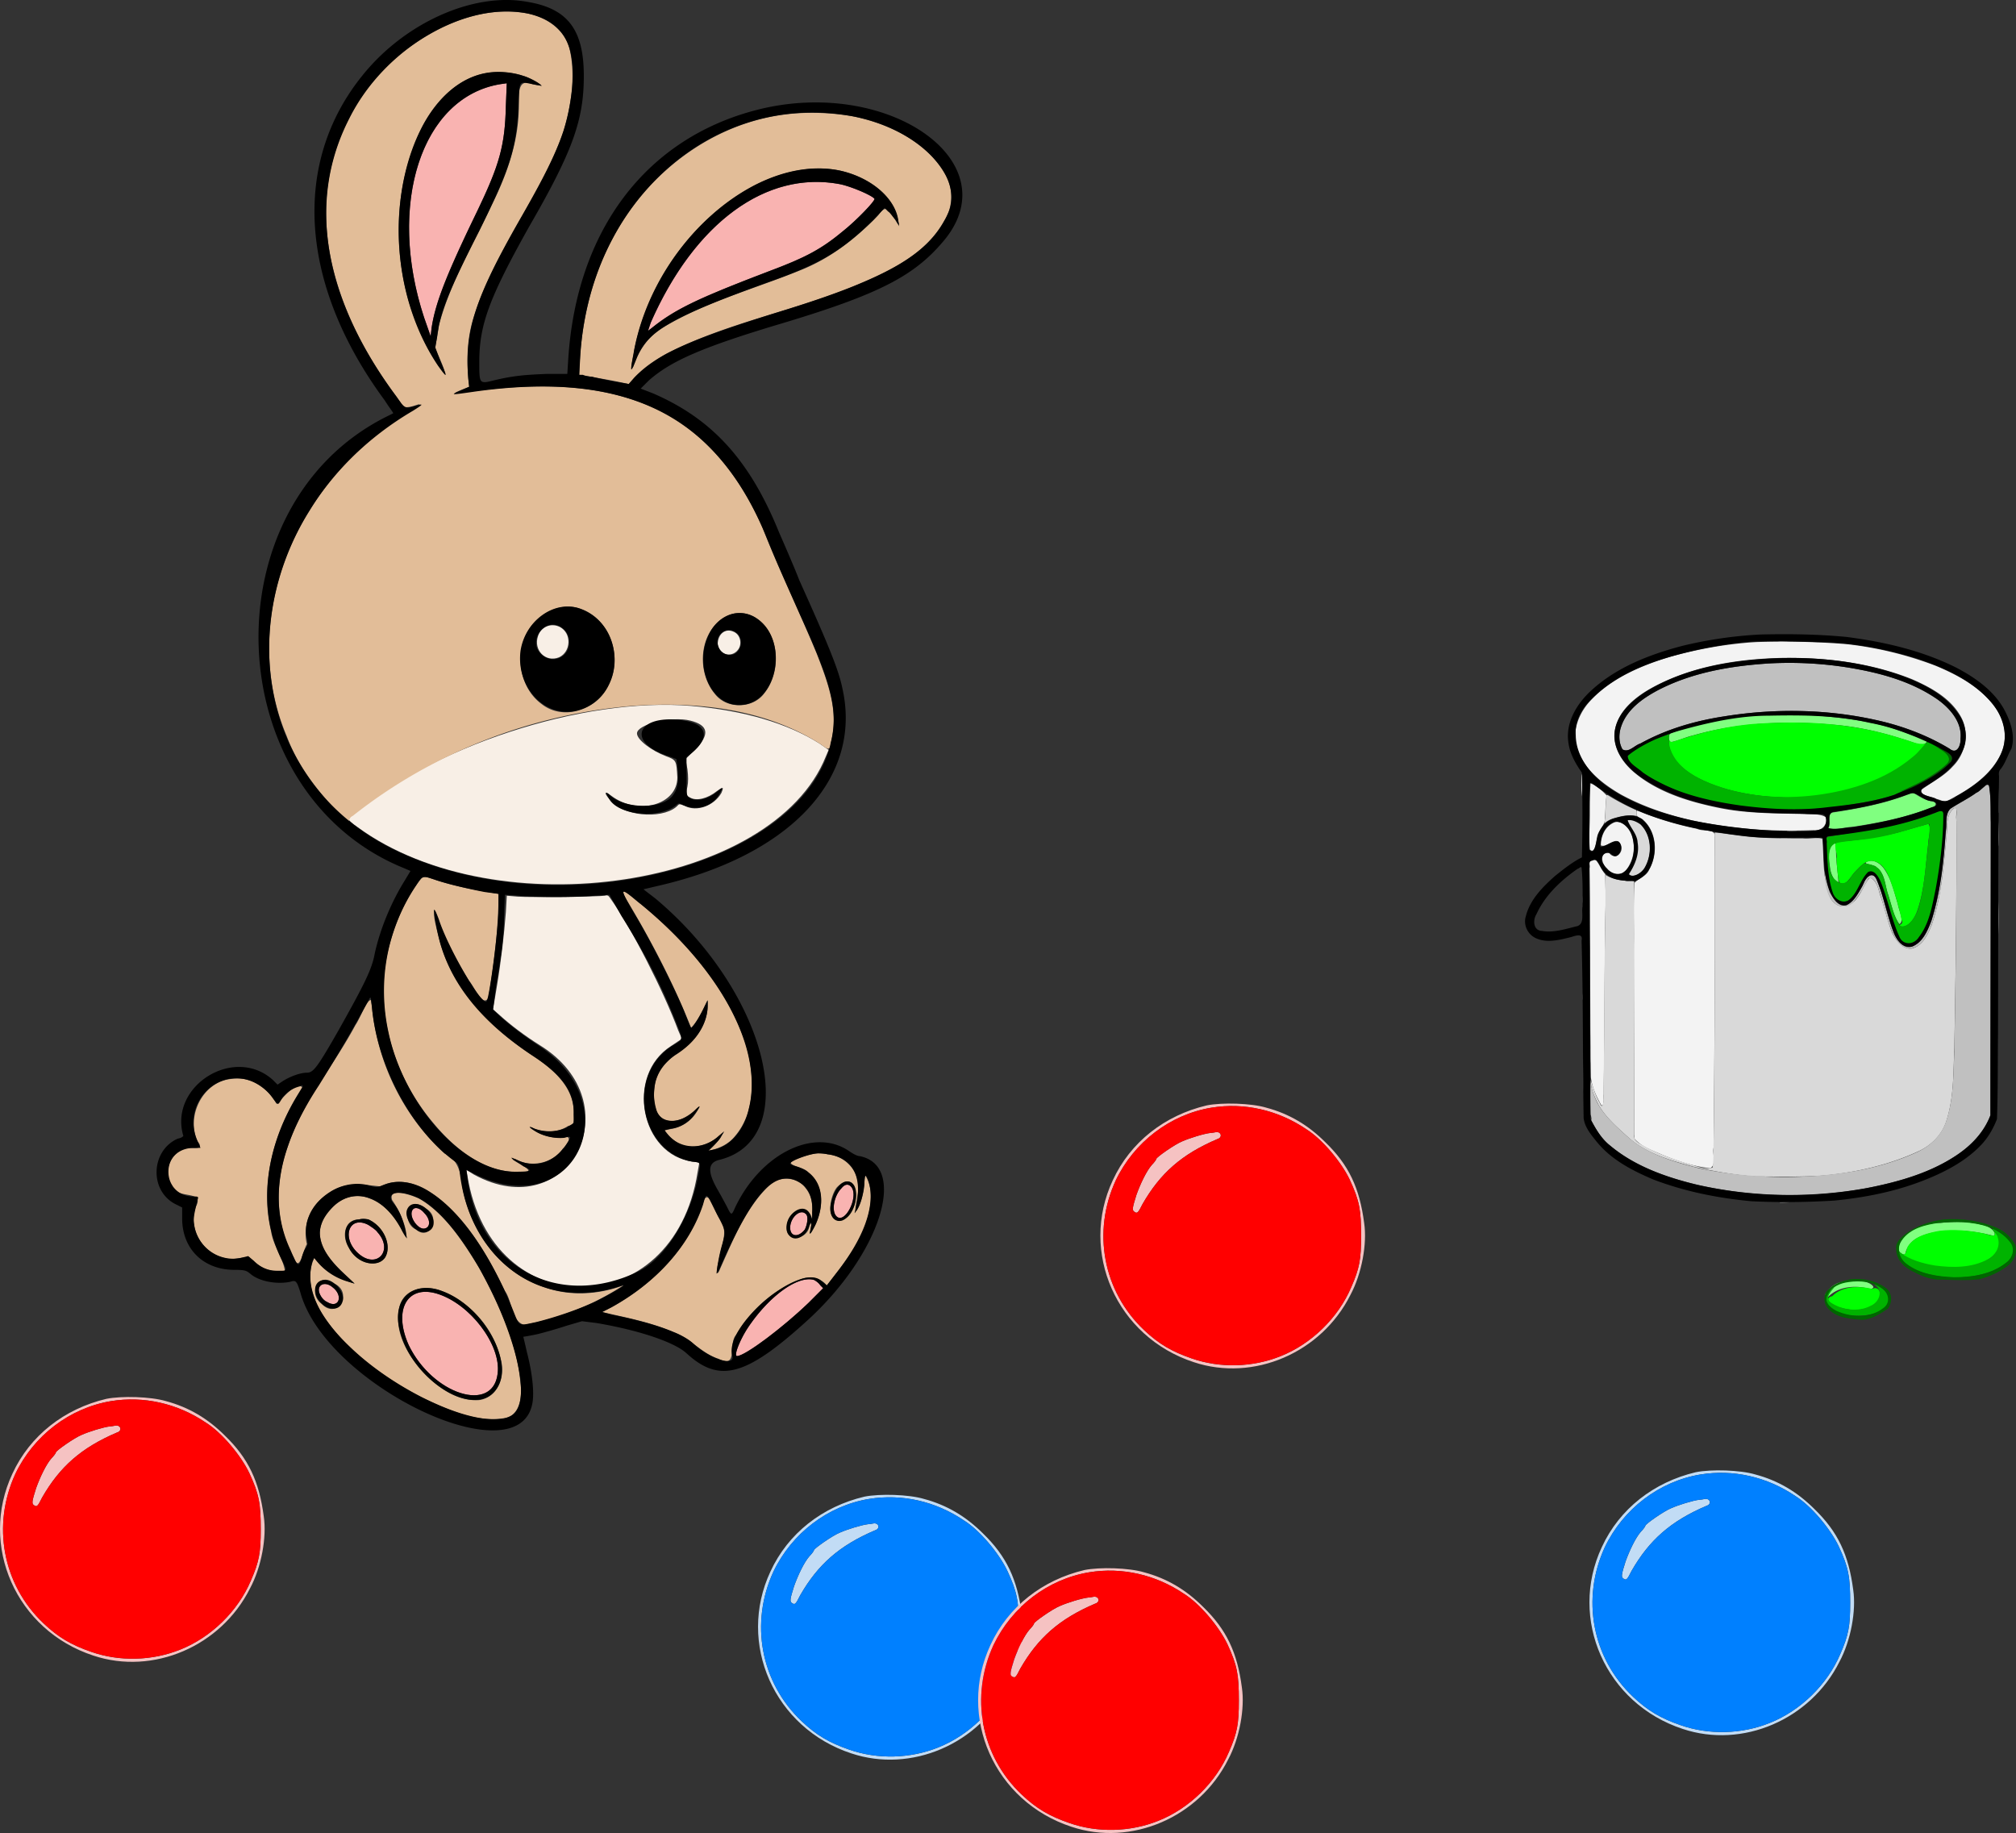 <svg xmlns="http://www.w3.org/2000/svg" width="311.6" height="283.309" viewBox="6.555 138.767 233.7 212.482"><rect x="6.555" y="138.767" width="233.7" height="212.482" fill="#333333" stroke="none"/><g id="page1" fill-rule="evenodd"><path fill="#f8efe6" d="M71.47 211.452c1.381.744 1.275 2.87-.107 3.508-1.595.637-2.977-.85-2.445-2.445.319-1.063 1.488-1.595 2.551-1.063m20.09.531c.85.32 1.063 1.488.531 2.126-.744.957-2.232.532-2.338-.638 0-1.169.85-1.913 1.807-1.488m-4.89 8.61c6.165.532 11.161 2.02 14.882 4.359l1.063.744-.32.744c-6.058 15.201-38.054 20.09-54.318 8.185-.638-.425-1.063-.85-1.063-.957 9.354-8.291 27.213-14.137 39.756-13.074m-.106 1.701c2.125.532 2.338 1.595.531 3.402l-1.063 1.063.213 1.17c.106.85.106 1.487 0 2.019-.213.956-.107 1.063.319 1.275.744.426 2.02.107 3.082-.744.744-.531.85-.531.532.213-.85 1.488-2.87 2.232-4.252 1.488-.532-.213-.638-.213-.744-.106-1.382 1.594-5.847 1.488-7.654-.32-.957-.956-1.063-1.487-.106-.743 3.082 2.338 7.653 1.063 7.653-2.126-.106-1.914-.106-2.02-1.275-2.445-1.701-.638-3.402-1.913-3.402-2.658 0-1.063 4.04-2.02 6.166-1.488m-9.248 20.622c2.444 3.402 6.165 10.736 7.866 15.307l.425.957-1.276.85c-5.315 3.403-3.508 12.65 2.551 13.394l.745.107-.213 1.17c-2.764 17.538-23.917 17.75-26.681.318l-.106-.639.85.532c11.055 6.06 18.496-8.29 7.653-14.987-1.7-1.063-3.401-2.34-4.677-3.508l-.744-.639.425-2.55c.532-3.19.85-6.06 1.063-8.718l.107-1.912 1.275.106c1.382.106 9.567 0 10.099-.106.319-.107.425 0 .638.318"/><path fill="#e2bd98" d="M67.749 140.338c2.232.425 4.464 2.02 4.89 4.358.637 3.083.106 6.272-.745 9.248-2.657 7.653-8.185 14.031-10.523 21.898-.744 2.55-.744 5.208-.426 7.76-.531.212-2.55.956-1.169.743 7.335-1.063 15.307-1.488 22.323 1.595 5.953 2.551 10.311 8.079 12.862 14.031 1.914 4.89 4.252 9.674 6.272 14.563 1.275 3.296 2.657 6.91 1.594 10.418 0 1.169-.744.319-1.275 0-6.378-4.04-14.244-4.89-21.685-4.358-11.693.956-23.174 5.42-32.422 12.755-.744.32-.106 1.276-.956.426-2.764-2.87-5.315-5.953-6.697-9.674-3.614-8.504-2.232-18.496 2.657-26.15 3.083-5.102 7.548-9.141 12.65-12.117.638-.744-1.913.956-2.126-.426-4.89-6.484-8.823-14.35-8.61-22.748.212-7.122 3.72-14.031 9.46-18.283 3.933-2.87 8.93-4.996 13.926-4.04m-.532 7.228c.85.213 3.083 1.488 1.063.957-2.02-.85-1.488 1.807-1.594 3.082-.107 3.933-1.489 7.654-3.19 11.055-2.125 4.571-4.783 8.93-6.058 13.82-.107.85-.32 1.806-.426 2.657.426 1.063.957 2.02 1.17 3.082-1.914-2.338-3.19-5.208-4.146-8.185-2.02-6.696-1.7-14.244 1.488-20.622 1.701-3.295 4.89-6.378 8.823-6.271.957 0 2.02.106 2.87.425m38.162 4.677c4.145.85 8.504 2.87 10.736 6.697.956 1.594.956 3.827-.107 5.421-2.232 4.04-6.59 5.953-10.63 7.654-7.122 2.87-14.775 4.252-21.578 7.76-1.701.956-3.083 2.126-4.359 3.507-1.913-.425-3.826-.744-5.74-1.063.107-5.42 1.276-10.948 3.827-15.732 3.933-7.547 11.48-13.394 20.09-14.456 2.552-.32 5.21-.213 7.76.212m-1.595 6.272c3.082.638 6.378 2.657 6.91 5.953.319 1.169-.639-.85-.958-1.063-.53-.85-.956-.213-1.381.318-2.551 2.658-5.528 4.996-9.036 6.378-5.208 2.126-10.842 3.615-15.838 6.59-1.7.958-2.87 2.658-3.508 4.572-.532.744.106-1.488.106-1.914 1.595-7.972 6.803-15.307 14.032-19.133 2.976-1.489 6.378-2.34 9.673-1.701m-29.976 50.81c3.508 1.17 4.996 5.741 3.295 8.824-1.276 2.87-5.209 4.252-7.76 2.232-3.189-2.339-3.295-7.76-.106-10.098 1.275-1.063 3.082-1.489 4.57-.957m20.196.958c2.977 1.807 3.19 6.271 1.17 8.822-1.276 1.807-4.358 1.914-5.74.107-2.233-2.658-1.807-7.441 1.382-9.036 1.063-.531 2.232-.425 3.188.107m-37.204 30.4c2.445.852 4.996 1.277 7.547 1.701 0 4.04-.532 8.08-1.17 12.012-.637 1.277-1.7-1.381-2.232-1.912-1.594-2.552-2.976-5.209-3.933-8.08-.425.213.32 2.551.532 3.509 1.594 5.846 6.271 10.31 11.161 13.5 2.233 1.487 4.465 3.614 4.359 6.484 0 .53.212 1.275-.638 1.382-1.276.85-2.977.85-4.358.106.531.744 2.125 1.275 3.295 1.275 1.594-.53 1.275.532.425 1.276-1.17 1.701-3.72 2.232-5.528 1.17-1.275-.107 3.19 1.594.85 1.488-4.145.318-7.76-2.552-10.31-5.634-4.784-5.634-7.016-13.5-5.103-20.623.745-2.764 1.914-5.527 3.72-7.759.426-.32.958 0 1.383.106m24.023 2.871c5.315 4.359 10.099 9.78 12.225 16.37.956 3.402 1.17 7.654-1.276 10.524-.744.957-1.913 1.488-3.083 1.7.745-.637 1.382-1.381 1.808-2.232-1.276 1.382-3.296 2.233-5.103 1.489-.638-.32-1.594-1.17-1.807-1.701 1.807 0 3.402-1.063 4.04-2.658-1.063.957-2.552 2.126-4.146 1.488-1.382-.956-1.17-2.975-.957-4.358.425-1.807 2.02-2.976 3.402-3.933 1.7-1.276 2.87-3.402 2.657-5.528-.531 1.063-1.063 2.34-1.913 3.19-2.02-5.103-4.571-9.992-7.441-14.776-1.382-2.339 1.063.106 1.594.425m-31.145 12.012c.637 6.378 3.614 12.543 8.397 16.902 1.701.744 1.914 2.444 2.126 4.145.957 4.996 4.465 9.78 9.46 11.374 2.977 1.063 6.273.85 9.143-.213-3.402 2.233-7.441 3.828-11.48 4.571-1.489-.424-1.382-2.764-2.233-3.932-2.126-4.359-4.677-8.823-8.716-11.481-1.701-1.169-3.933-1.594-5.74-.638-2.02-.212-4.359-.637-6.166.957-1.913 1.17-2.87 3.508-2.339 5.74-.425.638-.85 3.401-1.488 1.594-2.232-3.932-2.232-8.716-.744-12.862 1.701-5.208 5.315-9.354 7.866-14.138.532-.744 1.382-3.082 1.807-2.87 0 .213.107.532.107.851m-14.35 8.398c1.488.425 2.55 1.488 3.295 2.763.637-.53 2.232-2.657 2.976-1.913-3.189 4.89-4.996 10.95-3.614 16.689.212 1.595 1.382 3.082 1.594 4.57-1.594.32-3.082-.425-4.145-1.593-.957 0-1.914.425-2.87.105-2.552-.53-4.252-3.508-3.296-5.952 1.063-2.02-2.338-.745-2.764-2.445-1.169-1.594-.106-4.146 1.914-4.358.744 0 1.807.212 1.063-.744-1.382-2.87.531-6.804 3.72-7.23.744-.105 1.488-.105 2.126.108m67.18 8.61c1.701.106 3.402 1.594 3.508 3.401.213.957-.531 3.083-.212 3.19.85-1.17.85-2.764 1.062-4.146 1.17 1.913.532 4.358-.212 6.378-1.063 2.338-2.657 4.358-4.252 6.377-.744-.956-2.126-1.168-3.189-.637-3.083 1.17-5.634 3.507-7.334 6.378-.957 1.063.318 3.933-2.02 2.763-2.02-.637-3.295-2.445-5.209-3.082-2.657-1.17-5.527-1.7-8.291-2.338 5.315-2.658 10.098-7.123 11.8-12.97.637-1.275 1.275 1.489 1.806 2.126 1.17 1.489.106 3.296-.106 4.997-.213.637-.32 2.126.212.744 1.489-3.296 2.87-6.804 5.528-9.46 1.17-1.276 3.402-1.17 4.358.211.85 1.063.85 2.34.744 3.615-.319-1.913-2.763-1.063-2.87.532-.637 2.126 2.339 2.02 2.551.212.638-1.17-.425 2.02.426.426 1.169-2.02 1.488-4.997-.532-6.59-.425-.745-3.295-.852-1.382-1.596 1.17-.425 2.339-.85 3.614-.53m2.764 3.295c1.063 1.276.32 3.614-1.063 4.359-2.02.318-1.488-2.764-.638-3.827.426-.426 1.063-.958 1.701-.532M55.1 277.676c3.083 1.807 5.102 4.996 7.016 8.079 2.232 4.145 4.358 8.61 4.783 13.394.213 1.595-.106 3.933-2.126 4.04-3.295.424-6.378-1.064-9.354-2.445-4.465-2.34-8.823-5.422-11.587-9.78-1.169-1.914-1.807-4.253-.85-6.379 1.063 1.489 2.87 2.446 4.677 2.977-1.7-1.7-3.933-3.296-4.04-5.953.213-2.658 3.083-4.996 5.74-3.933 2.127.744 3.296 2.658 4.253 4.464.212-.85-.744-3.082-1.595-4.252-.531-1.594 2.339-.53 3.083-.212m.957 1.275c1.594.958.319 3.721-1.276 2.34-1.7-.745-1.063-4.04.957-2.552l.106.107zm-6.804 1.17c1.595.744 2.87 2.87 1.914 4.464-1.276 1.383-3.508.32-4.146-1.168-.85-1.17-.638-3.296 1.17-3.296a1.8 1.8 0 0 1 1.062 0m-3.933 7.441c2.233 1.063.32 4.252-1.488 2.338-1.7-1.275-.212-3.826 1.488-2.338m12.437.85c3.508 1.383 6.166 4.572 6.91 8.185.425 1.807-.425 4.147-2.551 4.465-2.764.213-5.315-1.807-7.016-3.827-1.594-1.913-2.87-4.465-2.232-7.016.531-2.126 3.082-2.55 4.89-1.806"/><path fill="#f9b3b1" d="M65.197 151.074c-.106 4.57-.744 6.803-3.295 12.118-3.614 7.44-4.89 10.736-5.315 13.606l-.106.957-.744-2.126c-4.358-13.181-.32-25.618 8.823-27.106l.744-.107zm38.693 9.035c1.17.213 3.72 1.276 4.04 1.701.106.213-2.02 2.445-3.615 3.72-2.55 2.126-4.358 3.083-8.61 4.678-8.078 3.082-10.842 4.358-13.606 6.59l-.425.32.319-.958c5.102-11.586 13.393-17.645 21.897-16.05m1.382 116.292c.85 1.168-.85 4.464-1.807 3.295-.531-.638-.213-2.339.638-3.19.425-.53.85-.53 1.17-.105m-49.535 2.976c.744.744.744 1.7 0 1.807s-1.807-1.382-1.382-2.126c.212-.425.85-.319 1.382.319m44.22.106c.32.213.213 1.17-.106 1.808-.744.956-1.7.85-1.7-.214 0-1.168 1.168-2.231 1.806-1.594m-50.705 1.276c.32.213.85.532 1.063.85 1.914 2.126-.106 4.359-2.232 2.445-2.02-1.807-1.063-4.464 1.17-3.295m51.662 6.378c.213.106.531.318.744.637l.319.319-1.7 1.702c-2.87 2.763-7.335 6.165-8.292 6.165-.425 0 .425-2.127 1.488-3.615 2.445-3.508 5.634-5.74 7.441-5.208m-55.807.85c1.275.957.744 2.552-.638 1.701-.531-.212-.957-.956-.957-1.382 0-.744.85-.956 1.595-.319m12.118.745c3.827 1.168 7.44 5.952 7.016 9.247-.532 4.677-7.548 2.445-10.311-3.295-1.807-4.04-.213-7.015 3.295-5.952"/><path d="M67.536 138.956c4.783.744 6.697 3.189 6.697 8.61 0 5.102-1.276 8.717-6.378 17.54-4.57 8.184-5.74 11.267-5.74 15.625 0 2.551 0 2.551 1.7 2.126 2.233-.531 3.508-.638 6.06-.744h2.444l.107-1.7c.956-14.989 9.035-25.619 21.897-28.914 14.99-3.827 29.126 5.846 21.792 14.988-3.402 4.146-7.335 6.272-18.603 9.673-9.673 2.87-13.18 4.465-15.732 6.697l-.957.957 1.382.531c6.91 2.977 11.268 7.76 14.67 16.158.744 1.7 1.807 4.146 2.338 5.528 3.402 7.547 4.571 10.417 4.996 12.543 2.338 10.417-6.059 19.346-21.26 22.854l-1.807.425 1.382 1.063c12.969 10.843 17.22 27.851 7.441 30.296-1.382.319-1.382 1.382-.319 3.294a62 62 0 0 1 1.17 2.127c.531 1.063.531 1.063.956.106 2.977-6.271 9.248-9.354 13.288-6.484.319.213.85.531 1.169.531 5.633 1.17 2.339 11.375-6.06 19.028-7.121 6.484-10.204 7.335-14.03 3.827-1.383-1.275-5.422-2.657-10.418-3.508l-1.7-.212-1.808.53c-.957.32-2.445.745-3.295.957-.957.213-1.7.319-1.7.319s.212.85.424 1.807c.638 2.445.85 4.678.638 5.847-1.488 8.717-23.917-2.02-26.894-12.756-.425-1.382-.531-1.488-1.169-1.275-1.488.319-3.614 0-4.677-.958-.425-.318-.532-.424-1.807-.424-3.614 0-6.06-2.446-6.06-5.954v-1.275l-.85-.425c-2.976-1.594-2.763-6.165.32-7.547.53-.107.743-.319.637-.425-1.594-5.74 5.953-10.417 10.417-6.378l.532.532.638-.426c.85-.532 2.02-.957 2.763-.957s1.17-.531 3.72-4.996c2.977-5.315 3.828-7.015 4.147-8.822.637-2.87 1.913-5.953 3.508-8.505l.637-1.063-.744-.318c-21.472-8.717-22.748-41.882-2.126-52.3l.85-.425c.107 0-.425-.638-.956-1.488-9.886-13.394-10.843-27.532-2.551-37.736 4.89-6.06 12.756-9.567 18.921-8.504m.213 1.382c4.145.956 5.633 3.614 5.102 8.929-.532 4.464-1.595 7.228-6.06 14.988-5.208 9.142-6.377 12.862-5.952 18.39l.106.956-.956.426c-1.276.531-1.17.531 1.063.212 18.07-2.657 28.594 2.551 34.44 17.008 1.17 2.87 1.702 4.04 3.827 8.823 3.72 8.185 4.465 11.055 3.508 14.988-3.508 14.137-31.252 21.154-49.854 12.543-20.94-9.567-20.09-38.586 1.488-51.236 1.17-.744 1.276-.85.213-.531-1.17.319-1.17.319-2.126-1.063-8.504-11.374-10.418-22.642-5.528-32.209 4.04-8.185 13.5-13.713 20.729-12.224m-.532 7.228c.744.213 2.126.957 2.126 1.17 0 0-.425-.107-1.063-.213-1.594-.32-1.488-.426-1.594 2.126-.213 5.208-.957 7.547-4.571 14.882-3.508 6.909-4.571 9.46-4.89 12.33l-.213 1.17.638 1.7c.85 1.914.744 1.914-.319.426-9.673-14.457-2.764-37.63 9.886-33.591m-2.02 3.508c-.106 4.57-.744 6.803-3.295 12.118-3.614 7.44-4.89 10.736-5.315 13.606l-.106.957-.744-2.126c-4.358-13.181-.32-25.618 8.823-27.106l.744-.107zm40.182 1.17c7.44 1.381 12.862 6.802 11.161 11.054-2.02 4.784-6.804 7.654-19.56 11.587-10.629 3.295-14.35 4.996-16.9 7.653l-.639.744-1.807-.318c-1.063-.213-2.126-.426-2.444-.532-.32 0-.85-.106-1.063-.213H73.7l.107-1.913c.956-18.177 15.413-31.04 31.57-28.063m-1.595 6.27c3.614.745 6.59 3.19 6.91 5.847l.105.638-.425-.744c-.319-.319-.638-.85-.85-.957l-.425-.425-1.275 1.382c-3.721 3.614-6.166 5.102-12.225 7.228-11.161 4.04-13.925 5.634-15.2 8.717-.745 1.913-.851 1.913-.426-.32 2.126-12.649 14.031-23.279 23.811-21.365m.106 1.595c1.17.213 3.72 1.276 4.04 1.701.106.213-2.02 2.445-3.615 3.72-2.55 2.126-4.358 3.083-8.61 4.678-8.078 3.082-10.842 4.358-13.606 6.59l-.425.32.319-.958c5.102-11.586 13.393-17.645 21.897-16.05m-30.082 49.217c5.527 2.02 5.208 10.417-.32 11.799-3.72.957-7.121-2.657-6.59-6.91.532-3.507 3.933-5.952 6.91-4.89m20.196.957c4.146 2.338 2.764 10.204-1.7 10.204-3.296.107-5.315-4.464-3.615-8.079 1.064-2.338 3.402-3.188 5.315-2.125m-22.429 1.169c.638.425.957.956.957 1.807 0 1.7-1.913 2.551-3.189 1.382-1.7-1.488.319-4.358 2.232-3.19m20.304.638c.531.318.744 1.169.425 1.807-.532 1.275-2.339.956-2.551-.532-.213-1.17 1.169-2.02 2.126-1.275m-6.06 10.204c2.764.425 3.083 2.02.85 3.827l-.53.425v2.233c0 2.125 0 2.232.318 2.444.744.532 2.232.213 3.296-.744.637-.531.637-.425.212.32-.85 1.487-2.657 2.019-4.252 1.275-.425-.213-.531-.213-.744 0-1.807 1.594-6.59 1.275-7.76-.638-.531-.85-.425-.957.107-.425 1.7 1.488 5.74 1.594 7.122.106.637-.744.85-1.594.637-3.614l-.106-.744-.85-.32c-5.103-1.593-3.72-4.995 1.7-4.145m-29.02 18.39c1.489.532 4.253 1.17 5.954 1.488l1.594.212v1.595c0 2.552-1.063 10.524-1.382 10.843-.531.637-4.464-6.165-5.527-9.46q-.957-2.553-.32.637c.957 5.847 4.572 10.737 10.95 14.989 3.614 2.338 4.996 4.25 4.996 6.696v1.276l-.85.53c-1.17.533-2.552.533-3.721.107-.85-.425-.638-.106.319.426.956.53 2.232.744 3.189.637.744-.212.85-.212.212.745-1.382 2.126-3.614 2.87-5.74 1.807-.744-.319-.744-.319-.425 0a9.5 9.5 0 0 1 1.17.744c1.168.531.956.638-.958.638-5.952 0-12.862-7.654-14.669-16.158-1.276-5.847-.212-11.905 3.19-17.008.743-1.17.743-1.17 2.019-.744m24.024 2.87c9.355 7.653 14.244 16.902 12.544 23.705-.532 2.55-2.233 4.464-4.146 4.783l-.532.107.638-.638c.32-.319.744-.744.85-1.063l.32-.532-.638.532c-1.7 1.594-4.252 1.594-5.74 0l-.532-.638.744-.213c1.063-.106 2.126-.744 2.764-1.7.744-.957.744-1.17 0-.426-1.7 1.701-4.04 1.595-4.464-.106-.745-2.55.106-4.996 2.338-6.377 2.339-1.489 3.614-3.615 3.614-5.634v-.639l-.319.639c-.637 1.382-1.488 2.657-1.594 2.55-.106-.105-.425-.956-.85-2.02-1.064-2.55-3.827-8.078-5.634-11.055-1.914-3.294-1.914-3.401.637-1.275m-2.232 1.382c2.87 4.57 4.571 7.972 6.165 11.905 1.063 2.658 1.063 2.34-.318 3.19-5.315 3.402-3.72 12.224 2.338 13.393 1.063.107 1.063 0 .638 2.02-.957 4.784-3.933 9.354-6.91 10.736-9.354 4.464-18.496-.637-19.771-10.949l-.106-.85 1.275.638c11.374 5.315 17.646-8.185 7.016-15.094-2.232-1.489-3.933-2.87-4.784-3.721l-.425-.426.32-2.445c.637-3.826.956-5.846.956-8.397l.106-2.445 1.595.107c2.02.212 6.696.212 8.822 0l1.701-.107zm-28.913 10.63c.637 6.91 4.677 14.35 9.78 17.965.212.212.318.425.424 1.381 1.276 10.205 9.78 16.051 18.815 12.862.744-.212-1.488 1.063-3.189 1.914-2.126.956-4.677 1.807-6.803 2.338-2.02.426-1.913.532-2.55-1.063-4.147-10.523-10.418-16.688-14.99-14.88-.85.318-.956.318-1.487.211-3.827-1.382-8.398 2.339-7.548 6.06.107.53.107.744-.106 1.063-.212.212-.425.85-.531 1.275-.32.956-.426.956-1.276-1.063-2.551-5.42-1.488-11.799 3.295-19.028 1.914-3.082 3.19-5.208 4.784-8.079.638-1.168 1.17-2.126 1.17-2.126.105 0 .105.426.212 1.17m-14.35 8.398c1.062.318 2.232 1.17 2.87 2.126.637.85.53.85 1.062 0 .426-.638 1.17-1.17 2.02-1.382.532-.212.532-.212-.319 1.17-3.827 6.27-4.464 13.393-1.807 18.814.744 1.488.744 1.382-.425 1.382-1.063 0-1.913-.32-2.764-1.169l-.638-.532-.85.212c-2.551.532-5.102-1.275-5.421-3.932-.107-.639 0-1.17.425-2.87.106-.32 0-.32-.532-.32-1.7 0-2.87-1.275-2.87-2.87 0-1.594 1.17-2.763 2.977-2.763h.744l-.425-.957c-1.595-3.933 1.913-8.08 5.952-6.91m67.18 8.61c2.977.425 4.146 2.657 3.19 6.484-.107.425-.107.425.106.107.425-.532.957-2.233.957-3.296s.212-1.063.53 0c.745 2.764-.637 6.485-3.826 10.523l-1.063 1.382-.638-.53c-2.445-2.233-11.374 5.314-10.31 8.716.318 1.275-2.658.318-4.572-1.489-1.275-1.169-4.57-2.338-9.354-3.295l-1.17-.318 1.064-.532c5.209-2.87 9.035-7.123 10.63-11.906.425-1.488.319-1.488 1.488.851 1.17 2.232 1.17 2.126.744 3.72-.425 1.382-.744 3.615-.638 3.401.107 0 .425-.744.744-1.487 3.508-7.867 6.06-10.63 8.717-9.142q1.754.956 1.594 3.508v.85l-.212-.531c-.744-1.807-3.295.212-2.658 2.02.532 1.275 2.02.744 2.551-.745.213-.744.32-.319.107.532-.213.743.106.319.638-.744 1.381-3.19.425-5.953-2.34-6.697-.424-.107-.743-.319-.637-.319.213-.425 2.764-1.276 3.402-1.17 0 0 .425 0 .956.107m2.764 3.295c.85.532.638 2.764-.319 3.827-1.275 1.381-2.55.213-2.02-1.595.426-1.807 1.489-2.763 2.34-2.232m0 .532c.85 1.168-.85 4.464-1.807 3.295-.531-.638-.213-2.339.638-3.19.425-.53.85-.53 1.17-.105M55.1 277.676c6.59 3.296 14.882 22.748 10.736 25.193-3.189 1.807-12.862-2.339-18.708-7.972-3.827-3.615-5.21-7.016-4.359-9.886l.213-.426.531.639c.744.85 1.807 1.594 3.083 2.02l1.063.318-1.594-1.488c-2.764-2.764-3.19-4.89-1.17-7.123 2.445-2.763 6.06-1.7 8.185 2.34.426.85.744 1.168.638.956-.319-1.807-.744-3.082-1.594-4.039-.957-1.276.85-1.595 2.976-.532m.957 1.275c1.169 1.17.956 2.552-.32 2.658-.956.107-2.338-1.488-2.019-2.551.319-.957 1.382-.957 2.339-.107m-.32.426c.745.744.745 1.7 0 1.807s-1.806-1.382-1.381-2.126c.212-.425.85-.319 1.382.319m44.221.106c.32.213.213 1.17-.106 1.808-.744.956-1.7.85-1.7-.214 0-1.168 1.168-2.231 1.806-1.594m-50.705.638c2.658 1.17 3.083 5.103.532 5.103-3.083 0-4.57-4.89-1.594-5.103.425-.107.85 0 1.062 0m0 .638c.32.213.85.532 1.063.85 1.914 2.126-.106 4.359-2.232 2.445-2.02-1.807-1.063-4.464 1.17-3.295m51.662 6.378c.213.106.531.318.744.637l.319.319-1.7 1.702c-2.87 2.763-7.335 6.165-8.292 6.165-.425 0 .425-2.127 1.488-3.615 2.445-3.508 5.634-5.74 7.441-5.208m-55.595.425c.638.425 1.17 1.488.957 2.02-.425 1.7-2.976.744-3.189-1.17-.106-1.169 1.063-1.7 2.232-.85m-.212.425c1.275.957.744 2.552-.638 1.701-.531-.212-.957-.956-.957-1.382 0-.744.85-.956 1.595-.319m12.65.426c4.57 1.594 8.185 7.76 6.59 10.948-2.232 4.465-10.524-.638-11.587-7.016-.531-3.189 1.807-5.102 4.996-3.932m-.532.319c3.827 1.168 7.44 5.952 7.016 9.247-.532 4.677-7.548 2.445-10.311-3.295-1.807-4.04-.213-7.015 3.295-5.952"/><path fill="#80ff80" d="M210.863 221.608c-1.674-.08-3.308.359-4.943.638-1.833.398-3.707.797-5.462 1.435-.518.08-.558.717-.279 1.116.878-.12 1.675-.558 2.552-.758 5.541-1.594 11.4-1.754 17.1-1.195 3.11.318 6.14 1.155 9.09 2.192.518.319 1.594-.478.597-.598-1.634-.518-3.229-1.236-4.942-1.634-2.75-.678-5.621-.957-8.451-1.156-1.754-.04-3.508-.12-5.262-.04m16.582 9.367c-2.67.997-5.46 1.515-8.29 1.954-.917.08-.28 1.235-.638 1.833.916.24 1.952-.12 2.87-.16 3.07-.477 6.178-1.075 9.048-2.231.637-.12.717-.678 0-.718-.757-.16-1.435-.558-2.072-.996-.32.12-.6.199-.918.318m-8.45 5.66c-.678.758-.399 1.914-.28 2.831.08.558.44 1.515.957 1.555-.08-1.196-.279-2.432-.279-3.628-.04-.239.12-1.236-.398-.757m4.026 1.994c-.678.36.876.32 1.076.678.997.717.957 2.112 1.356 3.189.358 1.156.597 2.391 1.275 3.388.637-.28-.08-1.635-.16-2.272-.438-1.436-.757-2.99-1.673-4.225-.439-.56-1.157-1.037-1.874-.758m7.972 41.895c-1.515.24-3.23.678-4.066 2.112-.399.598-.438 1.516.478 1.556.12-.797.679-1.516 1.396-1.914 1.634-.837 3.548-.917 5.34-.837q1.796.12 3.588.598c.32-.598-.876-1.275-1.514-1.315-1.514-.399-3.149-.359-4.703-.2h-.52m-10.484 6.817c-.877 0-1.634.438-2.112 1.156-.359.239-.478 1.115.12.557 1.275-1.235 3.228-1.315 4.822-.876 1.117-.12-.518-1.036-1.036-.877a8.6 8.6 0 0 0-1.754.04z"/><path fill="#0f0" d="M210.424 222.644c-3.428.2-6.737 1.037-9.966 2.113-.398.12-.478-.558-.438.16.08 1.753 1.595 2.989 2.99 3.826 3.189 1.754 6.896 2.352 10.483 2.472 3.747.08 7.575-.598 11.003-2.193 1.395-.598 2.75-1.355 3.827-2.431.478-.439 1.395-1.196 1.434-1.635-.876.2-1.753-.319-2.59-.518-4.106-1.355-8.411-1.913-12.716-1.913-1.356 0-2.711.04-4.027.12m19.333 11.72c-1.793.478-3.547 1.116-5.421 1.355-1.515.279-3.029.518-4.544.598-.997.04-.12 1.355-.359 1.993.08.917.12 1.834.319 2.71.797.638 1.356-.717 1.834-1.195.518-.518 1.076-1.236 1.913-1.276 1.157.08 1.794 1.196 2.153 2.193.558 1.554 1.036 3.109 1.355 4.703.319.559-.638.44 0 .758.957-.08 1.555-1.117 1.834-1.954.837-2.471.916-5.101 1.235-7.693 0-.717.399-1.714.04-2.272-.12 0-.24.04-.359.08m1.635 47.077c-1.316.24-2.87.598-3.668 1.793-.24.44-.2 1.396-.837.719-.16.04.957.797 1.396.916 2.152.877 4.624 1.156 6.936.678 1.235-.36 2.63-.997 3.11-2.313.199-.677-.2-1.355-.68-1.793.6.996-.717.359-1.235.279-1.633-.319-3.348-.478-5.022-.279m-10.045 6.537c-.878.08-1.794.399-2.392 1.037-1.196.279.239 1.236.877 1.316 1.475.438 3.348.478 4.424-.798.559-.598.16-1.794-.677-1.355-.718-.2-1.475-.24-2.232-.2"/><path fill="#00b300" d="M199.661 224c-1.474.478-2.91 1.235-4.185 2.112-.797.758.677 1.555 1.156 2.033 1.475 1.076 3.189 1.874 4.863 2.512.837.438 1.833.558 2.751.797 1.355.319 2.71.677 4.106.757 4.185.558 8.49.558 12.675-.16 1.954-.318 3.907-.677 5.74-1.355 1.835-.837 3.588-1.833 5.183-3.069.917-.518.638-1.475-.2-1.874-.598-.279-1.196-1.156-1.714-1.076-.597.598-1.076 1.316-1.753 1.834-3.11 2.63-7.175 3.906-11.202 4.425-4.146.518-8.45.159-12.357-1.396-1.834-.757-3.787-1.873-4.505-3.866-.239-.598-.2-1.196-.16-1.834zm31.093 9.048c-3.867 1.475-8.012 1.954-12.038 2.671-.917 0-.28 1.315-.439 1.874.08 1.714.08 3.507.917 5.062.399.837 1.594.797 2.113.16.757-.918 1.076-2.153 1.953-2.95.837-.08 1.276.996 1.515 1.674.558 1.555.996 3.149 1.514 4.744 0 .877.718 2.072 1.755 1.833 1.036-.359 1.514-1.514 1.952-2.432 1.156-3.029 1.476-6.297 1.795-9.527.08-.996.279-2.032.12-3.069-.12-.638-.799-.2-1.157-.04m-.997 1.316c-1.993.558-3.946 1.235-6.019 1.554-1.395.24-2.87.28-4.265.558-1.036.28-.877 1.515-.877 2.312.08.718.16 1.595.797 2.033.558.598 1.435.32 1.715-.398.438-.598.996-1.076 1.514-1.595.757.12 1.594.28 1.994 1.037.518.837.518 1.913.876 2.83.399 1.116.598 2.391 1.315 3.389.917.358 1.675-.918 1.994-1.635.797-2.233.877-4.624 1.195-6.976.08-1.036.28-2.113.24-3.15-.12-.119-.32.04-.479.04m7.773 46.878c-.279-.12.639.597.599.956.359.996-.2 2.034-1.077 2.512-1.873 1.036-4.106 1.036-6.179.757-1.474-.24-2.949-.678-4.145-1.554-.16-.479-.12-.518-.08.04.319 1.354 1.754 1.992 2.99 2.39 2.551.719 5.382.719 7.852-.239.998-.478 2.273-1.036 2.512-2.231.04-1.197-1.116-1.954-2.073-2.512-.08 0-.359-.279-.399-.12m-13.553 6.537c.918.678.359 1.993-.558 2.352-1.434.758-3.269.518-4.624-.36-.956-.557.479-1.753.399-1.793-.598.399-1.315 1.276-.757 1.993 1.036 1.236 2.79 1.436 4.305 1.276 1.036-.12 2.312-.478 2.71-1.555.24-1.036-.796-1.714-1.594-2.072v.04z"/><path fill="#060" d="M231.352 225.554c.638.359 1.674 1.116.797 1.834-1.515 1.475-3.468 2.272-5.342 3.149.917-.2 1.835-.638 2.671-1.076 1.236-.718 2.512-1.435 3.349-2.591.12-.838-1.116-1.156-1.675-1.595-.319-.16-.956-.438-.279-.04.16.12.319.2.48.32m-34.122 3.03c1.116.757 2.391 1.315 3.668 1.873.597.16-.918-.478-1.237-.638-.797-.398-1.634-.837-2.43-1.235m34.64 51.542c-1.555.2-3.149.717-4.425 1.674-.518.438-1.195.956-1.076 1.794 0 1.235.996 2.152 2.073 2.63 1.036.559 2.152.957 3.309.878 1.395.04 2.83.12 4.225-.04 1.275-.319 2.552-.918 3.548-1.755.677-.677 1.036-1.833.398-2.63-.438-.638-1.036-1.196-1.753-1.515-1.954-.877-4.147-1.195-6.299-1.036m-.557.398c-1.556.2-3.349.638-4.306 2.033-.638.877-.28 2.113.558 2.71 1.555 1.196 3.587 1.476 5.501 1.556 2.073 0 4.345-.32 6.02-1.675.757-.518 1.115-1.634.478-2.392-1.276-1.674-3.468-2.192-5.462-2.311-.916-.04-1.873 0-2.79.08m-10.286 6.538c-.877.2-1.833.478-2.47 1.156-.798.637-.598 1.833.119 2.431.996.957 2.472.997 3.787 1.116 1.116-.08 2.073-.717 2.95-1.315.518-.718.518-1.874-.28-2.392-1.156-.877-2.67-1.156-4.106-.996m-.16.319c-.956.12-1.992.518-2.43 1.474-.558.917.518 1.715 1.315 1.994 1.635.637 3.667.677 5.103-.439.876-.559.677-1.794-.16-2.312-1.077-.757-2.511-.917-3.827-.717"/><path fill="#f3f3f3" d="M210.105 213.197c-3.348.2-6.697.797-9.966 1.714-3.268.997-6.617 2.392-9.048 4.903-1.395 1.395-2.352 3.548-1.754 5.54.717 2.512 2.91 4.226 5.103 5.502 4.384 2.391 9.407 3.468 14.35 3.946 2.671.28 5.38.28 8.052.2.838.12 1.635-.638 1.356-1.515-.719-.439-1.635-.28-2.432-.36-3.388-.079-6.817-.039-10.165-.756-3.428-.718-6.896-1.794-9.607-4.066-1.474-1.236-2.671-3.15-2.192-5.143.518-2.192 2.471-3.707 4.385-4.743 4.544-2.432 9.766-3.269 14.908-3.388 5.103-.08 10.324.558 15.108 2.47 2.192.958 4.464 2.193 5.66 4.346 1.037 1.834.558 4.305-.956 5.78-.997 1.116-2.392 1.794-3.588 2.67-.24.758 1.196.758 1.714 1.077.36.08.718.28 1.077.319 2.43-1.236 4.902-2.75 6.218-5.182.957-1.714.797-3.907-.32-5.501-1.673-2.472-4.384-3.947-7.055-5.063a42 42 0 0 0-10.324-2.511 93 93 0 0 0-10.524-.24m-19.253 19.97c0 1.356-.12 2.711 0 4.067.598.638.718-.957.837-1.356.08-.876.957-1.395.917-2.272.08-.877.04-1.754.199-2.63-.518-.559-1.235-1.196-1.873-1.396-.08 1.196-.08 2.392-.08 3.588m5.46-.119c-.159.479.519.479.758.797 1.555 1.396 1.675 3.947.678 5.701-.318.797-1.236 1.036-1.714 1.554-.16 2.392-.04 4.824-.08 7.215 0 7.494.04 14.95.04 22.403.837.996 2.113 1.395 3.269 1.913 1.754.718 3.627 1.356 5.541 1.555.757-.398.24-1.635.398-2.392q.18-17.998.12-35.995c.2-1.037-1.396-.598-2.033-.957a37.7 37.7 0 0 1-6.936-2.113c-.08.12-.04.2-.04.32m-2.83 1.156c-.916.479-1.354 1.555-1.354 2.551.677.36 1.754-1.156 2.272-.16.518.918-.598 1.994-1.316 1.037-1.156-.08-.877 1.316-.24 1.795.519.717 1.715.916 2.273.12.917-1.237 1.116-2.99.399-4.386-.359-.638-1.236-1.475-2.034-.957m-2.39 4.345c-.4.04-.24.44-.28.718.12 8.132.04 16.263.16 24.356.12 1.155.637 2.231 1.195 3.229.399.358.16-.918.28-1.237.119-7.494.079-14.987.238-22.481 0-.998-.04-1.994-.04-3.03-.438-.478-.677-1.116-1.075-1.635-.16-.08-.32.04-.479.08"/><path fill="#d9d9d9" d="M212.736 213.157c.399.04 1.994 0 .837 0-.12 0-1.275-.04-.837 0m-22.841 15.467c-.04.837-.04 1.634.04 2.471.04-.917.08-1.834 0-2.67v.039zm2.87 2.391c-.12 1.077-.04 2.193-.239 3.23.438-.48 1.236-.679 1.914-.838.598-.12 1.235-.2 1.873-.04-.08-.279.12-.678-.24-.757a27 27 0 0 1-3.148-1.674h-.12zm40.221 1.515c-.677.598-.717 1.555-.717 2.392-.359 3.707-.558 7.494-1.794 11.082-.439 1.076-1.036 2.39-2.272 2.71-1.117.16-1.874-.957-2.312-1.833-.558-1.436-.877-2.95-1.395-4.385-.2-.718-.4-1.715-1.196-1.994-.598.678-.877 1.595-1.435 2.313-.478.717-1.396 1.275-2.272.877-1.037-.479-1.236-1.835-1.435-2.87-.28-1.595-.2-3.23-.359-4.824-.599-.2-1.515.04-2.232-.04-2.632 0-5.263 0-7.893-.398-.758-.08-1.555-.24-2.352-.28 0 11.88.04 23.758-.12 35.598-.04 1.076.04 2.153-.12 3.228-.876.28-1.754-.159-2.59-.358-2.074-.638-4.106-1.356-5.94-2.472-.359-.239-.678-.558-.558-.996 0-9.727-.08-19.493 0-29.22.04-.358-.757-.04-1.036-.199-.797-.08-1.635-.239-2.273-.677-.04 1.753 0 3.508-.04 5.221-.159 6.976-.08 13.912-.239 20.889.04.438-.12 1.076-.398.319-.478-.798-.757-1.715-1.036-2.632-.04.997.438 1.953.877 2.83.876 1.555 2.312 2.75 3.627 3.947 2.113 1.793 4.823 2.551 7.454 3.269 2.352.518 4.744.956 7.175 1.116 2.631 0 5.302.08 7.933-.12 3.707-.359 7.415-1.195 10.803-2.75 1.554-.678 2.91-1.993 3.388-3.708.837-2.67.757-5.5.877-8.29.16-8.85.279-17.7.239-26.55-.12-.318.279-1.713-.359-1.195m-37.75 1.315c-.238.798.997 1.555.957 2.432.399 1.316-.12 2.631-.837 3.707.28.797 1.835-.12 1.994-.836.757-1.516.638-3.469-.48-4.784-.398-.399-1.035-.718-1.633-.519m43.013 1.794c0 .359.04 1.954.04.837 0-.837 0-1.674-.04-2.51zm-47.357 22.084c0 .438.04 1.754.04.638 0-.519 0-1.594-.04-1.754z"/><path fill="silver" d="M213.493 215.07c.439.04 1.835 0 .678 0-.12 0-1.036-.04-.678 0m-1.793.598c-4.465.28-8.97 1.037-12.955 3.11-1.795.956-3.668 2.272-4.305 4.345-.24.797-.24 1.753.2 2.51.716.44 1.394-.477 2.071-.677 3.03-1.674 6.339-2.63 9.727-3.149 6.179-.996 12.597-.837 18.656.678 2.63.677 5.142 1.674 7.454 3.07.877.717 1.315-.4 1.275-1.157.2-1.913-1.235-3.548-2.71-4.584-3.07-2.113-6.698-3.07-10.325-3.667a43.3 43.3 0 0 0-9.088-.479m-22.443 8.411v.2c.04-.36 0-1.236 0-.4zm48.992 7.494c0 .36 0 1.674.04 1.396v-2.87c-.04.518-.04.996-.04 1.474m-1.675-1.594c-1.156.957-2.512 1.674-3.827 2.471-.797.598-.478 1.714-.637 2.591-.24 3.548-.598 7.135-1.675 10.524-.439 1.116-.996 2.471-2.192 2.91-1.077.279-1.794-.758-2.153-1.594-.797-1.994-1.156-4.146-1.954-6.1-.358-1.036-1.315-.438-1.514.36-.518.956-1.076 2.112-2.193 2.51-.916.12-1.394-.876-1.713-1.554a10.8 10.8 0 0 1-.678-2.471c.08 1.315.12 2.83 1.156 3.826.638.558 1.793.558 2.312-.239.678-.757 1.156-1.714 1.674-2.63.797-.12 1.116 1.155 1.316 1.833.438 1.395.797 2.87 1.355 4.305.399.917 1.076 2.072 2.233 1.993 1.235-.2 1.873-1.475 2.311-2.51 1.276-3.549 1.515-7.376 1.874-11.083 0-.957 0-1.993.797-2.67.558-.12.16 1.115.279 1.514.04 8.93-.08 17.818-.24 26.708-.119 2.67-.079 5.42-.916 7.972-.518 1.675-1.834 2.95-3.388 3.667-2.273 1.037-4.704 1.755-7.135 2.193a48.9 48.9 0 0 1-18.178-.319c-2.99-.757-6.138-1.675-8.45-3.826-1.236-1.117-2.512-2.273-3.309-3.747-.399-.798-.717-1.675-.797-2.552-.04 1.355-.04 2.75 0 4.106-.04-.678.279.837 0 .319.598 1.196 1.315 2.352 2.391 3.189 2.95 2.392 6.657 3.667 10.324 4.504a48.45 48.45 0 0 0 19.892.199c3.787-.797 7.693-1.953 10.762-4.385 1.316-1.036 2.392-2.39 2.99-3.946 0-11.32.04-22.602.04-33.922-.04-1.436.04-2.87-.2-4.266-.079-.438-.398 0-.557.12m-22.802 5.142c.44 0 1.755-.04.639-.04-.12 0-.997 0-.639.04m-.757.837c.319.04 2.073 0 .996 0-.159 0-1.394-.04-.996 0m-23 6.658c-.04.438 0 1.394 0 .398v-1.236zm.837 3.388v2.79q.06-2.811 0-5.62zm47.357-.798v1.874q.06-1.913 0-3.827zm-48.195 8.73c-.04.399 0 1.235 0 .359v-.718zm48.155 4.106v1.595-3.668zm-47.277 3.11c0 .437.04 1.394.04.358 0-.32 0-1.355-.04-1.236zm-.838 2.311v1.834q.06-1.853 0-3.708zm22.881 14.71c.32 0 1.675-.04.718-.04-.08 0-1.076 0-.718.04"/><path d="M210.583 212.32a49 49 0 0 0-9.008 1.315c-3.787.997-7.613 2.472-10.523 5.143-1.715 1.554-3.07 3.786-2.671 6.138.159 1.236.836 2.392 1.554 3.428q.12 4.904 0 9.807c-1.116.557-2.112 1.355-3.11 2.152-1.434 1.275-2.909 2.75-3.388 4.664-.319.997.2 2.113 1.157 2.551 1.275.598 2.75.2 4.066-.12.518-.159 1.434-.517 1.235.4.2 6.855.12 13.712.239 20.568.12 1.076.878 1.954 1.515 2.75 1.714 2.114 4.146 3.35 6.578 4.385 3.667 1.396 7.494 2.153 11.36 2.512 3.229.16 6.458.12 9.647-.08 3.627-.359 7.215-1.076 10.563-2.432 2.392-.956 4.783-2.231 6.538-4.145.757-.837 1.315-1.834 1.713-2.87.12-3.23.081-6.458.12-9.687.04-10.006 0-20.05.12-30.056-.04-.319-.04-.598.2-.837.558-.717.797-1.594 1.235-2.352.478-1.555-.12-3.189-.837-4.544-1.236-2.232-3.428-3.747-5.66-4.903-3.947-1.954-8.292-2.95-12.637-3.508-3.349-.319-6.697-.359-10.006-.28m-1.116.837a49 49 0 0 0-10.762 2.192c-2.95.997-5.86 2.472-8.012 4.824-.958 1.036-1.595 2.391-1.476 3.826.04 2.432 1.675 4.505 3.588 5.9 2.91 2.073 6.418 3.19 9.926 3.986a67.7 67.7 0 0 0 12.357 1.276c.917-.04 1.913 0 2.79-.359.519-.438.599-1.833-.399-1.634-3.308-.16-6.656-.04-9.964-.518-3.748-.598-7.535-1.595-10.724-3.787-1.634-1.156-3.189-2.91-3.07-5.023.121-2.152 1.874-3.747 3.59-4.863 3.786-2.352 8.29-3.349 12.714-3.747 5.502-.479 11.163-.08 16.424 1.674 2.63.917 5.342 2.153 7.015 4.465.957 1.235 1.317 2.99.598 4.424-.916 1.993-2.79 3.23-4.584 4.305-.916.758.917.997 1.395 1.236.798.478 1.715.359 2.432-.239 2.233-1.236 4.504-2.91 5.382-5.381.717-1.994-.08-4.226-1.476-5.74-2.271-2.512-5.5-3.907-8.689-4.943-3.667-1.117-7.495-1.794-11.322-1.834-2.59-.08-5.141-.16-7.733-.04m2.233 2.511c-4.465.28-8.97 1.037-12.955 3.11-1.795.956-3.668 2.272-4.305 4.345-.24.797-.24 1.753.2 2.51.716.44 1.394-.477 2.071-.677 3.03-1.674 6.339-2.63 9.727-3.149 6.179-.996 12.597-.837 18.656.678 2.63.677 5.142 1.674 7.454 3.07.877.717 1.315-.4 1.275-1.157.2-1.913-1.235-3.548-2.71-4.584-3.07-2.113-6.698-3.07-10.325-3.667a43.3 43.3 0 0 0-9.088-.479m-.04 6.06c-3.468 0-6.896.757-10.204 1.674-1.038.279-2.034.677-3.03 1.076-1.116.518-2.233 1.116-3.19 1.913.04.837 1.157 1.356 1.754 1.914 3.309 2.312 7.376 3.268 11.282 3.826 3.388.439 6.816.638 10.205.2 2.591-.28 5.221-.598 7.693-1.435.717-.36 1.514-.598 2.272-.957 1.515-.757 3.07-1.595 4.265-2.87.598-.837-.876-1.276-1.434-1.674-2.512-1.236-5.143-2.312-7.934-2.83-3.826-.877-7.772-.917-11.679-.838m-20.808 8.012c-.08 2.511-.08 5.022-.04 7.534.558.717.797-.877.877-1.316.24-1.076.957-2.113 2.113-2.352 1.036-.319 2.391-.558 3.268.28 1.475 1.394 1.635 3.786.718 5.54a3.37 3.37 0 0 1-1.674 1.475c-1.316-.04-2.87 0-3.708-1.196-.438-.438-.597-1.714-1.474-1.116-.24.12-.04.559-.12.838.04 9.685.04 19.372.12 29.059.598 1.116 1.235 2.272 2.271 3.069 2.83 2.392 6.458 3.667 10.046 4.544 6.378 1.436 13.035 1.555 19.453.44 3.826-.719 7.693-1.795 10.922-4.028 1.595-1.115 2.99-2.63 3.667-4.464 0-11.32.04-22.602.04-33.922-.04-1.436.04-2.87-.2-4.266-.358-.478-.956.678-1.474.798-.956.717-2.073 1.195-3.03 1.873-.637.717-.358 1.794-.517 2.67-.24 3.468-.598 6.976-1.675 10.325-.439 1.156-1.036 2.511-2.272 2.99-1.077.239-1.794-.837-2.113-1.714-.757-1.994-1.116-4.146-1.993-6.14-.598-1.115-1.355.12-1.594.798-.478.797-.917 1.794-1.834 2.233-.957.278-1.594-.797-1.953-1.516-.757-1.952-.678-4.065-.797-6.138 0-.319-.52-.08-.758-.16-2.55-.04-5.102.12-7.654-.12-4.065-.438-8.131-1.155-11.958-2.59-2.272-.877-4.425-2.113-6.378-3.588-.08-.08-.319-.12-.279.16m36.633 1.196c-2.71.996-5.54 1.554-8.41 1.953-.798.16-.24 1.275-.598 1.873.797.24 1.793-.04 2.67-.08 3.189-.478 6.418-1.155 9.407-2.351.878-.16.399-.678-.199-.718-.877-.08-1.514-1.036-2.351-.877-.16.08-.32.12-.52.2m3.229 2.112c-3.907 1.555-8.092 2.153-12.237 2.671-.359.04-.08.518-.16.797.08 1.874.08 3.827.678 5.66.199.758 1.076 1.396 1.833.958 1.077-.797 1.316-2.313 2.272-3.27.797-.437 1.356.798 1.595 1.436.758 1.993 1.156 4.105 2.033 6.019.398 1.076 1.754.996 2.272.08 1.236-1.594 1.554-3.707 1.953-5.621.519-2.87.878-5.74.878-8.61 0-.718-.759-.2-1.117-.12m-35.477.797c.279.838 1.116 1.595 1.156 2.592.239 1.315-.32 2.63-1.037 3.707.598.438 1.555-.24 1.874-.837.877-1.515.797-3.708-.519-4.983-.398-.28-.956-.558-1.474-.479m-1.755.28c-.996.518-1.434 1.714-1.394 2.83.717-.08 1.315-.758 2.073-.638.757.518 0 2.391-.838 1.435-.797-.518-1.474.558-.877 1.196.399.718 1.356 1.515 2.233.997 1.235-.837 1.474-2.592 1.156-3.987-.2-.956-.917-1.913-1.953-1.953-.12 0-.24.08-.4.12m-4.025 5.341c-1.953 1.355-3.787 3.07-4.784 5.262-.438.677-.398 1.913.638 1.953 1.395.24 2.75-.239 4.106-.558.876-.318.438-1.555.597-2.272 0-1.514.04-3.03-.12-4.504-.039-.2-.318.12-.437.12"/><path fill="#c2dcf5" d="M106.76 312.258c-4.872 1.152-8.858 4.252-10.895 8.682-3.898 8.327.443 18.16 9.39 21.083 6.91 2.303 14.793-1.063 18.16-7.796 1.327-2.48 1.948-5.935 1.593-8.327-.53-4.074-1.771-6.732-4.517-9.39-1.95-1.948-4.163-3.276-6.821-3.986-1.772-.53-5.138-.62-6.91-.266m.532.266c-4.784.797-8.947 3.986-11.073 8.416-2.746 5.935-1.506 12.845 3.278 17.362 1.683 1.595 3.189 2.48 5.492 3.277 3.277 1.152 7.087 1.063 10.364-.265 3.543-1.417 6.643-4.429 8.15-7.973.974-2.214 1.152-3.277 1.152-5.934 0-3.012-.178-4.075-1.33-6.556-.974-2.037-3.189-4.694-5.049-5.846-3.277-2.215-7.175-3.1-10.984-2.48m-.089 2.923c-.797.09-2.48.621-3.277.975-.886.354-3.012 1.86-3.012 2.037 0 .089-.266.443-.532.71-.62.708-1.328 2.214-1.771 3.454-.443 1.417-.532 1.772-.266 1.95.354.264.443.176.974-.887 2.038-3.543 4.518-5.758 8.682-7.53.62-.177.442-.885-.177-.797-.089 0-.355.088-.621.088"/><path fill="#0080ff" d="M107.292 312.524c-4.784.797-8.947 3.986-11.073 8.416-2.746 5.935-1.506 12.845 3.278 17.362 1.683 1.595 3.189 2.48 5.492 3.277 3.277 1.152 7.087 1.063 10.364-.265 3.543-1.417 6.643-4.429 8.15-7.973.974-2.214 1.152-3.277 1.152-5.934 0-3.012-.178-4.075-1.33-6.556-.974-2.037-3.189-4.694-5.049-5.846-3.277-2.215-7.175-3.1-10.984-2.48m-.089 2.923c-.797.09-2.48.621-3.277.975-.886.354-3.012 1.86-3.012 2.037 0 .089-.266.443-.532.71-.62.708-1.328 2.214-1.771 3.454-.443 1.417-.532 1.772-.266 1.95.354.264.443.176.974-.887 2.038-3.543 4.518-5.758 8.682-7.53.62-.177.442-.885-.177-.797-.089 0-.355.088-.621.088"/><path fill="#f5c2c2" d="M132.272 320.763c-4.872 1.151-8.858 4.252-10.895 8.681-3.899 8.327.442 18.159 9.39 21.083 6.909 2.302 14.792-1.063 18.159-7.796 1.329-2.48 1.948-5.935 1.595-8.327-.532-4.074-1.773-6.731-4.519-9.39-1.948-1.948-4.163-3.277-6.82-3.985-1.772-.531-5.138-.62-6.91-.266m.532.266c-4.784.797-8.947 3.986-11.074 8.415-2.745 5.935-1.505 12.845 3.278 17.362 1.684 1.595 3.19 2.48 5.493 3.278 3.277 1.151 7.086 1.063 10.364-.266 3.543-1.417 6.644-4.429 8.15-7.973.974-2.214 1.15-3.277 1.15-5.934 0-3.012-.176-4.075-1.328-6.556-.975-2.037-3.19-4.694-5.05-5.846-3.277-2.214-7.174-3.1-10.983-2.48m-.089 2.923c-.797.088-2.48.62-3.277.974-.886.355-3.012 1.86-3.012 2.037 0 .089-.266.444-.532.71-.62.708-1.328 2.214-1.771 3.454-.443 1.417-.531 1.772-.266 1.948.354.266.443.178.974-.885 2.037-3.543 4.518-5.758 8.681-7.53.62-.176.444-.886-.177-.797-.089 0-.354.089-.62.089"/><path fill="red" d="M132.804 321.029c-4.784.797-8.947 3.986-11.074 8.415-2.745 5.935-1.505 12.845 3.278 17.362 1.684 1.595 3.19 2.48 5.493 3.278 3.277 1.151 7.086 1.063 10.364-.266 3.543-1.417 6.644-4.429 8.15-7.973.974-2.214 1.15-3.277 1.15-5.934 0-3.012-.176-4.075-1.328-6.556-.975-2.037-3.19-4.694-5.05-5.846-3.277-2.214-7.174-3.1-10.983-2.48m-.089 2.923c-.797.088-2.48.62-3.277.974-.886.355-3.012 1.86-3.012 2.037 0 .089-.266.444-.532.71-.62.708-1.328 2.214-1.771 3.454-.443 1.417-.531 1.772-.266 1.948.354.266.443.178.974-.885 2.037-3.543 4.518-5.758 8.681-7.53.62-.176.444-.886-.177-.797-.089 0-.354.089-.62.089"/><path fill="#f5c2c2" d="M146.446 266.904c-4.873 1.152-8.859 4.253-10.896 8.682-3.898 8.327.443 18.159 9.39 21.082 6.909 2.303 14.793-1.063 18.16-7.795 1.327-2.48 1.948-5.935 1.593-8.327-.53-4.074-1.771-6.732-4.518-9.39-1.948-1.948-4.163-3.277-6.82-3.986-1.771-.532-5.138-.62-6.91-.266m.53.266c-4.782.797-8.946 3.987-11.072 8.416-2.746 5.935-1.506 12.844 3.278 17.362 1.683 1.594 3.19 2.48 5.491 3.278 3.278 1.151 7.088 1.063 10.365-.266 3.543-1.418 6.644-4.43 8.15-7.973.974-2.214 1.15-3.277 1.15-5.935 0-3.012-.176-4.075-1.327-6.555-.975-2.037-3.19-4.695-5.05-5.847-3.277-2.214-7.175-3.1-10.984-2.48m-.088 2.924c-.797.088-2.48.62-3.278.974-.885.355-3.011 1.86-3.011 2.037 0 .089-.265.444-.531.709-.62.709-1.33 2.214-1.773 3.455-.442 1.417-.53 1.771-.265 1.948.354.266.443.178.975-.885 2.037-3.544 4.517-5.758 8.68-7.53.62-.177.443-.886-.176-.797-.089 0-.355.089-.62.089"/><path fill="red" d="M146.977 267.17c-4.783.797-8.947 3.987-11.073 8.416-2.746 5.935-1.506 12.844 3.278 17.362 1.683 1.594 3.19 2.48 5.491 3.278 3.278 1.151 7.088 1.063 10.365-.266 3.543-1.418 6.644-4.43 8.15-7.973.974-2.214 1.15-3.277 1.15-5.935 0-3.012-.176-4.075-1.327-6.555-.975-2.037-3.19-4.695-5.05-5.847-3.277-2.214-7.175-3.1-10.984-2.48m-.089 2.924c-.797.088-2.48.62-3.278.974-.885.355-3.011 1.86-3.011 2.037 0 .089-.265.444-.531.709-.62.709-1.33 2.214-1.773 3.455-.442 1.417-.53 1.771-.265 1.948.354.266.443.178.975-.885 2.037-3.544 4.517-5.758 8.68-7.53.62-.177.443-.886-.176-.797-.089 0-.355.089-.62.089"/><path fill="#c2dcf5" d="M203.138 309.424c-4.872 1.152-8.858 4.252-10.895 8.681-3.898 8.327.442 18.16 9.39 21.083 6.909 2.303 14.792-1.063 18.159-7.795 1.329-2.481 1.948-5.935 1.595-8.327-.532-4.075-1.773-6.732-4.518-9.39-1.949-1.949-4.164-3.278-6.82-3.986-1.773-.532-5.14-.62-6.91-.266m.532.266c-4.784.797-8.947 3.986-11.073 8.415-2.746 5.935-1.506 12.844 3.277 17.362 1.684 1.595 3.19 2.481 5.493 3.278 3.278 1.152 7.086 1.063 10.364-.266 3.543-1.417 6.643-4.428 8.15-7.972.974-2.215 1.151-3.278 1.151-5.935 0-3.011-.177-4.074-1.329-6.555-.974-2.038-3.189-4.696-5.049-5.846-3.278-2.215-7.175-3.1-10.984-2.481m-.088 2.923c-.798.089-2.481.62-3.278.974-.886.355-3.012 1.86-3.012 2.038 0 .088-.266.443-.532.71-.62.707-1.328 2.213-1.771 3.453-.444 1.418-.532 1.773-.266 1.949.354.266.443.177.974-.886 2.037-3.543 4.518-5.757 8.682-7.53.62-.176.443-.885-.178-.797-.088 0-.354.09-.62.09"/><path fill="#0080ff" d="M203.67 309.69c-4.784.797-8.947 3.986-11.073 8.415-2.746 5.935-1.506 12.844 3.277 17.362 1.684 1.595 3.19 2.481 5.493 3.278 3.278 1.152 7.086 1.063 10.364-.266 3.543-1.417 6.643-4.428 8.15-7.972.974-2.215 1.151-3.278 1.151-5.935 0-3.011-.177-4.074-1.329-6.555-.974-2.038-3.189-4.696-5.049-5.846-3.278-2.215-7.175-3.1-10.984-2.481m-.088 2.923c-.798.089-2.481.62-3.278.974-.886.355-3.012 1.86-3.012 2.038 0 .088-.266.443-.532.71-.62.707-1.328 2.213-1.771 3.453-.444 1.418-.532 1.773-.266 1.949.354.266.443.177.974-.886 2.037-3.543 4.518-5.757 8.682-7.53.62-.176.443-.885-.178-.797-.088 0-.354.09-.62.09"/><path fill="#f5c2c2" d="M18.886 300.92c-4.872 1.152-8.858 4.252-10.895 8.681-3.898 8.327.443 18.16 9.39 21.083 6.909 2.304 14.793-1.063 18.159-7.795 1.329-2.48 1.949-5.935 1.594-8.327-.531-4.075-1.771-6.732-4.517-9.39-1.95-1.949-4.164-3.278-6.821-3.986-1.772-.531-5.138-.62-6.91-.266m.532.266c-4.784.797-8.947 3.986-11.073 8.415-2.746 5.935-1.506 12.845 3.278 17.362 1.683 1.595 3.189 2.481 5.492 3.278 3.277 1.152 7.086 1.063 10.364-.266 3.543-1.417 6.644-4.428 8.15-7.972.974-2.215 1.151-3.278 1.151-5.935 0-3.012-.177-4.075-1.329-6.555-.974-2.038-3.189-4.695-5.049-5.846-3.277-2.215-7.175-3.1-10.984-2.481m-.089 2.923c-.797.089-2.48.62-3.277.974-.886.355-3.012 1.861-3.012 2.038 0 .088-.266.443-.532.709-.62.708-1.328 2.215-1.771 3.454-.443 1.418-.532 1.772-.266 1.95.354.265.443.176.974-.887 2.038-3.543 4.518-5.757 8.682-7.529.62-.177.442-.886-.178-.798-.088 0-.354.089-.62.089"/><path fill="red" d="M19.418 301.186c-4.784.797-8.947 3.986-11.073 8.415-2.746 5.935-1.506 12.845 3.278 17.362 1.683 1.595 3.189 2.481 5.492 3.278 3.277 1.152 7.086 1.063 10.364-.266 3.543-1.417 6.644-4.428 8.15-7.972.974-2.215 1.151-3.278 1.151-5.935 0-3.012-.177-4.075-1.329-6.555-.974-2.038-3.189-4.695-5.049-5.846-3.277-2.215-7.175-3.1-10.984-2.481m-.089 2.923c-.797.089-2.48.62-3.277.974-.886.355-3.012 1.861-3.012 2.038 0 .088-.266.443-.532.709-.62.708-1.328 2.215-1.771 3.454-.443 1.418-.532 1.772-.266 1.95.354.265.443.176.974-.887 2.038-3.543 4.518-5.757 8.682-7.529.62-.177.442-.886-.178-.798-.088 0-.354.089-.62.089"/></g></svg>